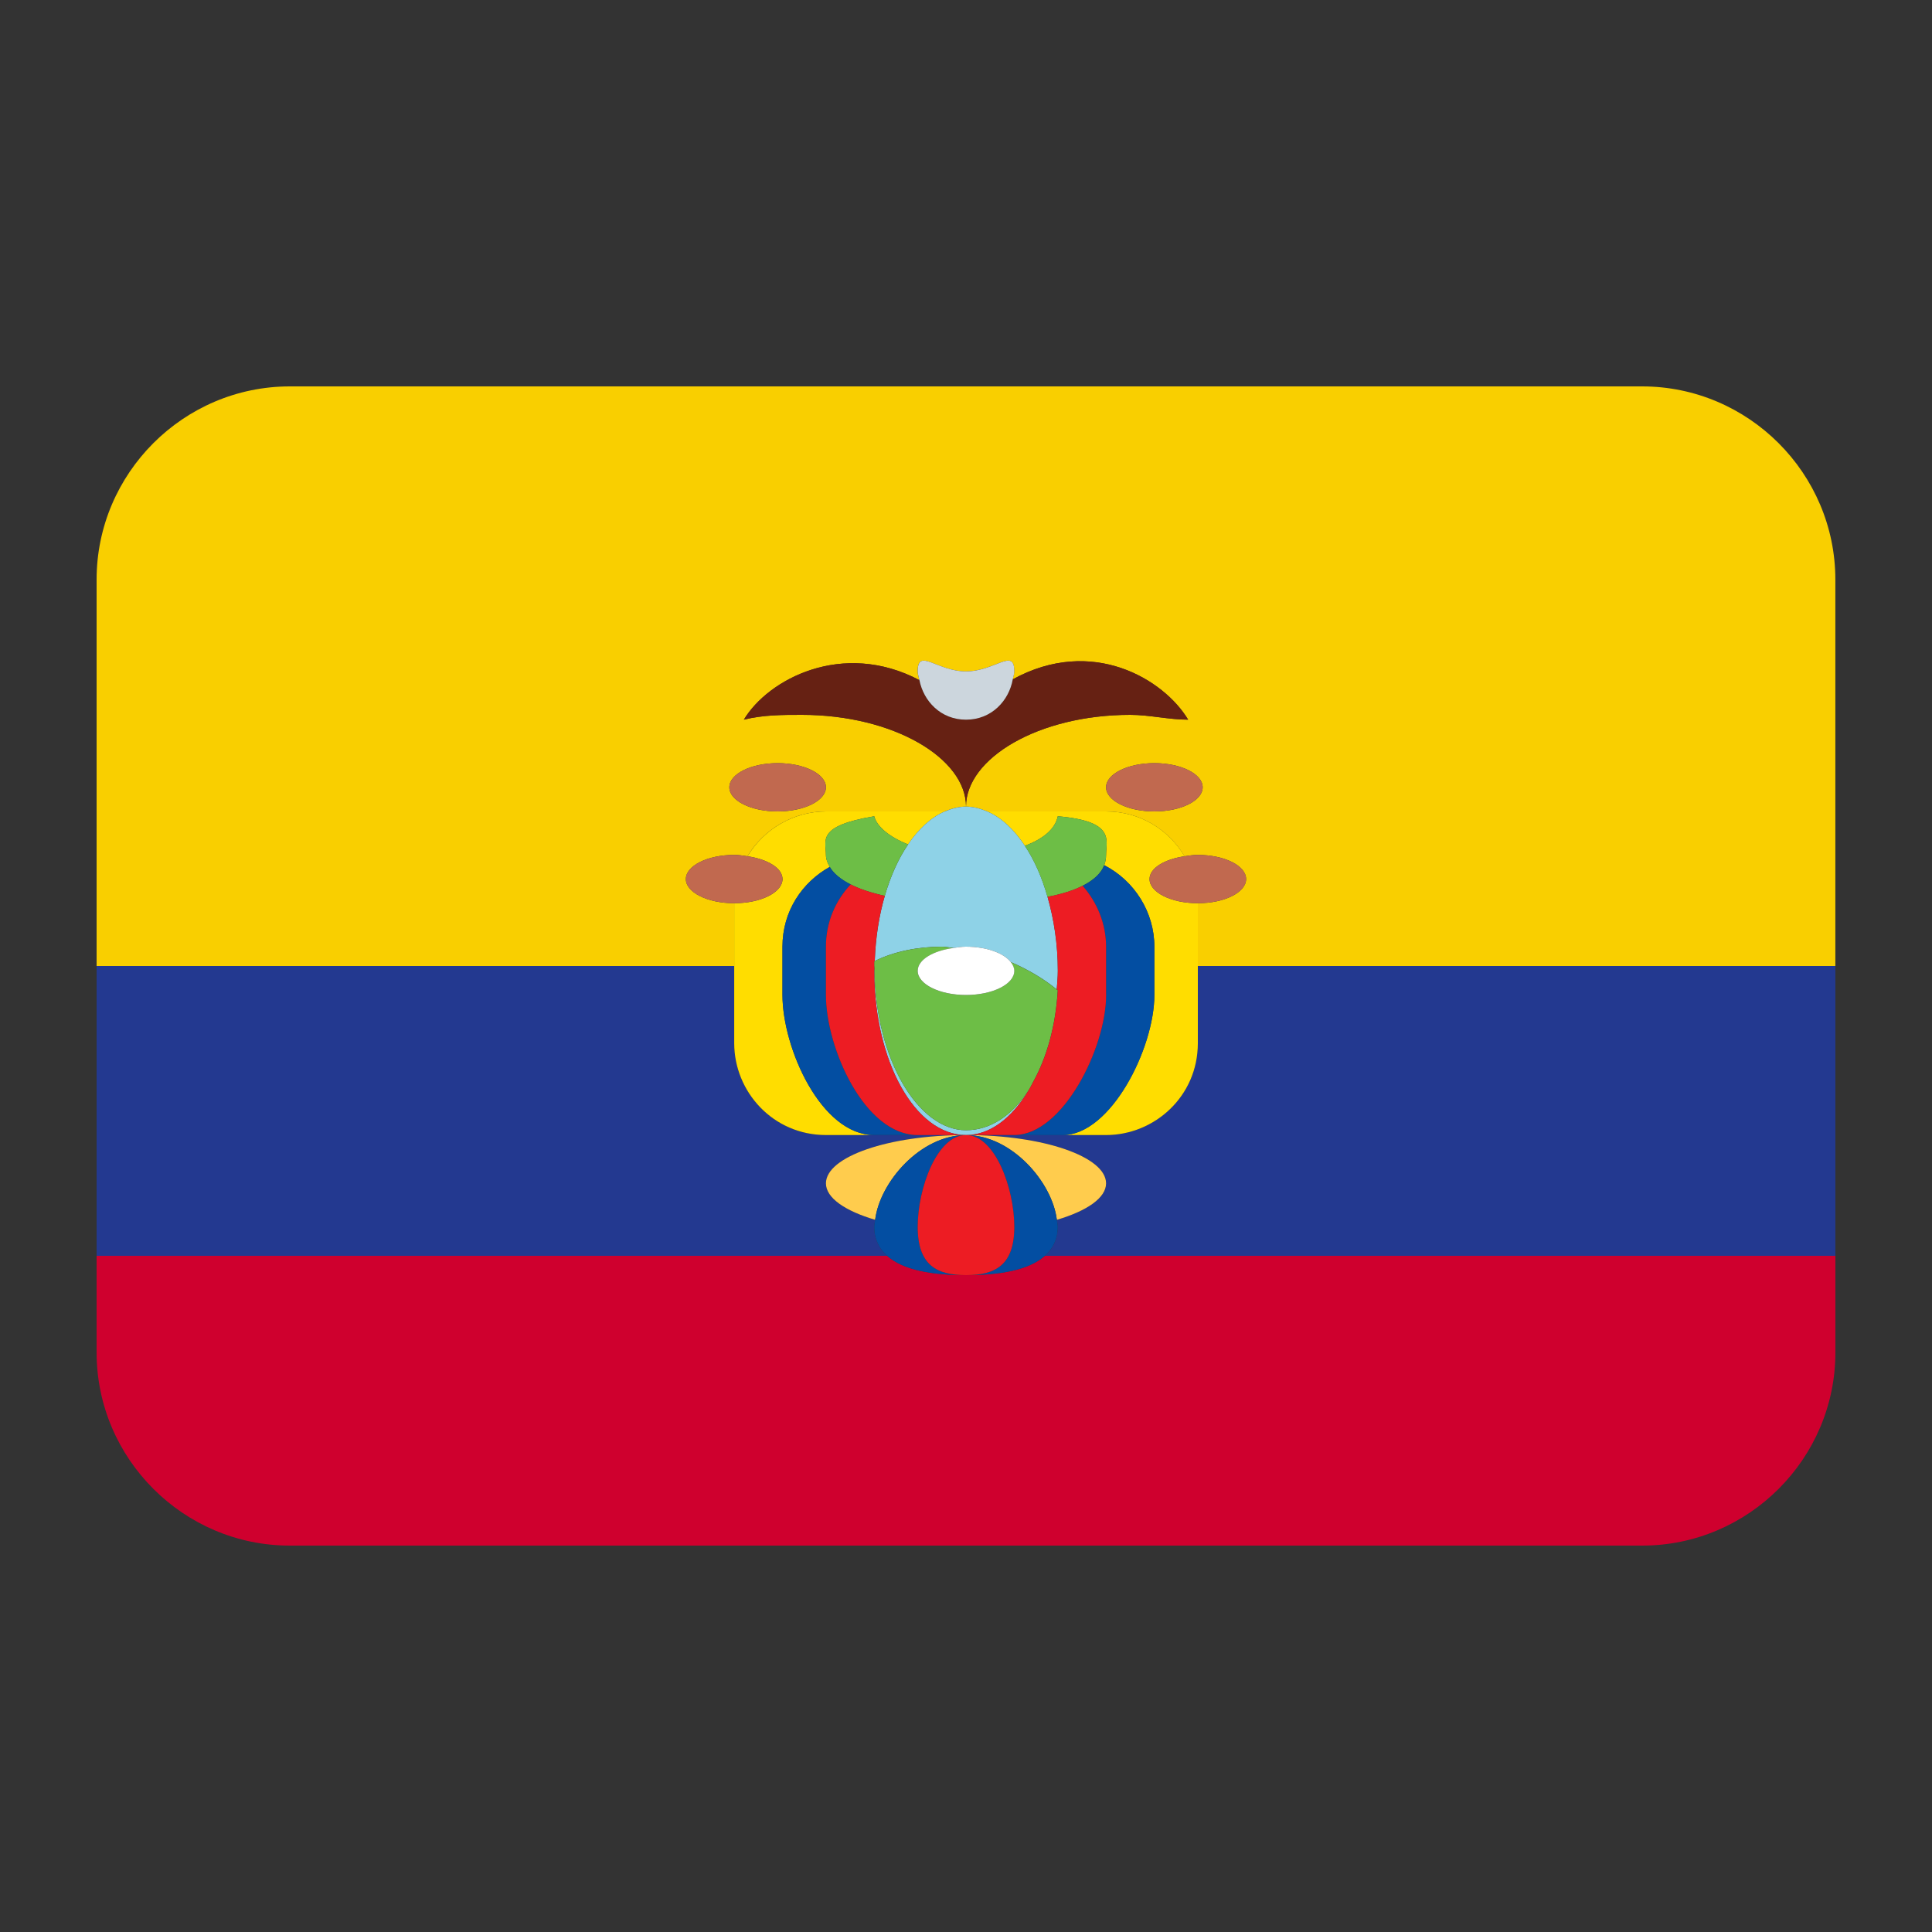 <?xml version="1.0" encoding="UTF-8"?><svg id="a" xmlns="http://www.w3.org/2000/svg" viewBox="0 0 40 40"><rect x="0" y="0" width="40" height="40" fill="#333333" stroke="none"/><path d="M34,8H6c-2.2,0-4,1.8-4,4v8H15.2v-1.3c-.552,0-1-.224-1-.5s.448-.5,1-.5c.097,0,.186,.015,.275,.028,.34-.566,.957-.928,1.625-.928h2.461c.141-.06,.287-.1,.439-.1,0-1-1.5-1.9-3.4-1.9-.4,0-.8,0-1.2,.1,.499-.832,2.038-1.658,3.635-.819-.012-.061-.036-.12-.036-.181,0-.5,.4,0,1,0s1-.5,1,0c0,.056-.022,.109-.032,.165,1.644-.902,3.13-.002,3.632,.835-.4,0-.8-.1-1.2-.1-1.9,0-3.4,.9-3.4,1.9,.152,0,.297,.04,.439,.1h2.461c.717,0,1.301,.385,1.625,.928,.089-.013,.178-.028,.275-.028,.552,0,1,.224,1,.5s-.448,.5-1,.5v1.3h13.2V12c0-2.2-1.8-4-4-4Zm-17.9,7.8c.552,0,1,.224,1,.5s-.448,.5-1,.5-1-.224-1-.5,.448-.5,1-.5Zm7.8,1c-.552,0-1-.224-1-.5s.448-.5,1-.5,1,.224,1,.5-.448,.5-1,.5Z" fill="#f9cf00"/><g><path d="M24.8,21.6c0,1.1-.9,1.9-1.9,1.9h-2.9c1.602,0,2.9,.448,2.9,1,0,.303-.4,.572-1.019,.755,.006,.048,.019,.098,.019,.145,0,.261-.103,.453-.267,.6h16.367v-6h-13.2v1.6Z" fill="#233990"/><path d="M18.1,25.4c0-.046,.013-.096,.019-.145-.619-.183-1.019-.452-1.019-.755,0-.552,1.298-1,2.9-1h-2.9c-1.1,0-1.9-.9-1.9-1.9v-1.6H2v6H18.367c-.164-.147-.267-.339-.267-.6Z" fill="#233990"/></g><path d="M20,26.4c-.674,0-1.295-.096-1.633-.4H2v2c0,2.2,1.8,4,4,4h28c2.2,0,4-1.8,4-4v-2H21.633c-.338,.304-.959,.4-1.633,.4Z" fill="#cf002e"/><g><path d="M21.218,17.511c.374-.138,.629-.345,.682-.611,1.2,.1,1,.5,1,.8,0,.074-.013,.145-.038,.213,.629,.323,1.038,.976,1.038,1.687v1c0,1.1-.9,2.9-1.9,2.9h.9c1,0,1.9-.8,1.9-1.9v-2.9c-.552,0-1-.224-1-.5,0-.227,.309-.411,.725-.472-.324-.543-.908-.928-1.625-.928h-2.461c.293,.125,.556,.374,.78,.711Z" fill="#fd0"/><path d="M17.1,23.5h1c-1.1,0-1.9-1.8-1.9-2.9v-1c0-.739,.41-1.335,.979-1.652-.047-.082-.079-.164-.079-.248,0-.3-.2-.6,1-.8,.054,.216,.317,.43,.701,.583,.219-.322,.476-.562,.761-.683h-2.461c-.668,0-1.285,.362-1.625,.928,.416,.061,.725,.245,.725,.472,0,.276-.448,.5-1,.5v2.9c0,1,.8,1.9,1.9,1.9Z" fill="#fd0"/></g><path d="M23.4,14.8c.4,0,.8,.1,1.2,.1-.503-.837-1.988-1.738-3.632-.835-.077,.438-.435,.835-.968,.835-.526,0-.881-.387-.964-.819-1.597-.84-3.136-.014-3.635,.819,.4-.1,.8-.1,1.2-.1,1.9,0,3.4,.9,3.4,1.9,0-1,1.5-1.9,3.4-1.9Z" fill="#662113"/><g><path d="M18.801,17.483c-.199,.292-.362,.652-.482,1.064-.119,.409-.191,.864-.208,1.349,.398-.197,.893-.296,1.389-.296,.082,0,.163,.019,.245,.026,.083-.011,.164-.026,.255-.026,.423,0,.781,.132,.927,.318,.357,.154,.685,.347,.952,.567,.008-.128,.022-.253,.022-.385,0-.554-.081-1.07-.213-1.532-.116-.408-.275-.765-.469-1.057-.223-.336-.486-.586-.78-.711-.141-.06-.287-.1-.439-.1s-.297,.04-.439,.1c-.285,.121-.542,.361-.761,.683Z" fill="#8ed2e7"/><path d="M21.285,22.591c-.337,.51-.786,.809-1.285,.809-.991,0-1.881-1.475-1.897-3.351,0,.018-.003,.034-.003,.051,0,1.878,.851,3.4,1.9,3.4,.497,0,.946-.35,1.285-.909Z" fill="#8ed2e7"/><path d="M21.4,22.381c-.037,.067-.071,.141-.111,.203,.039-.065,.075-.133,.111-.203Z" fill="#8ed2e7"/></g><g><path d="M17.612,18.311c.181,.092,.414,.172,.707,.236,.119-.412,.283-.771,.482-1.064-.384-.153-.647-.367-.701-.583-1.2,.2-1,.5-1,.8,0,.084,.032,.167,.079,.248,.076,.131,.219,.254,.433,.363Z" fill="#6dbe46"/><path d="M22.862,17.913c.025-.068,.038-.139,.038-.213,0-.3,.2-.7-1-.8-.053,.266-.308,.473-.682,.611,.194,.292,.353,.649,.469,1.057,.304-.058,.543-.135,.726-.229,.234-.119,.386-.261,.448-.427Z" fill="#6dbe46"/><path d="M18.1,20c0,.017,.003,.032,.003,.049,.016,1.876,.906,3.351,1.897,3.351,.499,0,.948-.299,1.285-.809l.004-.006c.041-.062,.074-.136,.111-.203,.271-.495,.456-1.135,.5-1.881l-.022-.015c-.267-.219-.595-.413-.952-.567,.044,.057,.073,.117,.073,.182,0,.276-.448,.5-1,.5s-1-.224-1-.5c0-.231,.32-.417,.745-.474-.082-.007-.163-.026-.245-.026-.496,0-.99,.099-1.389,.296l-.011,.004v.1Z" fill="#6dbe46"/></g><g><path d="M21.881,25.255c.619-.183,1.019-.452,1.019-.755,0-.552-1.298-1-2.9-1,.942,0,1.785,.973,1.881,1.755Z" fill="#ffcc4d"/><path d="M17.1,24.5c0,.303,.4,.572,1.019,.755,.096-.782,.939-1.755,1.881-1.755-1.602,0-2.9,.448-2.9,1Z" fill="#ffcc4d"/></g><g><path d="M23.9,20.6v-1c0-.711-.409-1.365-1.038-1.687-.062,.166-.214,.308-.448,.427,.303,.343,.486,.789,.486,1.261v1c0,1.1-.9,2.9-1.9,2.9h1c1,0,1.9-1.8,1.9-2.9Z" fill="#034ea2"/><path d="M17.1,20.6v-1c0-.514,.201-.957,.512-1.289-.214-.109-.357-.232-.433-.363-.569,.317-.979,.913-.979,1.652v1c0,1.1,.8,2.9,1.9,2.9h.9c-1.1,0-1.9-1.8-1.9-2.9Z" fill="#034ea2"/><path d="M21,25.4c0,.8-.4,1-1,1,.674,0,1.295-.096,1.633-.4,.164-.147,.267-.339,.267-.6,0-.046-.013-.096-.019-.145-.096-.782-.939-1.755-1.881-1.755,.6,0,1,1.1,1,1.9Z" fill="#034ea2"/><path d="M18.119,25.255c-.006,.048-.019,.098-.019,.145,0,.261,.103,.453,.267,.6,.338,.304,.959,.4,1.633,.4-.6,0-1-.2-1-1s.4-1.9,1-1.9c-.942,0-1.785,.973-1.881,1.755Z" fill="#034ea2"/></g><g><path d="M18.1,20.1c0-.018,.003-.034,.003-.051,0-.017-.003-.032-.003-.049v-.1l.011-.004c.016-.486,.089-.94,.208-1.349-.293-.063-.526-.144-.707-.236-.311,.332-.512,.775-.512,1.289v1c0,1.1,.8,2.9,1.9,2.9h1c-1.049,0-1.9-1.522-1.9-3.4Z" fill="#ed1c23"/><path d="M22.9,20.6v-1c0-.472-.183-.917-.486-1.261-.183,.093-.423,.17-.726,.229,.131,.462,.213,.978,.213,1.532,0,.132-.013,.257-.022,.385l.022,.015c-.044,.746-.228,1.387-.5,1.881-.036,.07-.072,.138-.111,.203l-.004,.006c-.339,.56-.788,.909-1.285,.909h1c1,0,1.9-1.8,1.9-2.9Z" fill="#ed1c23"/><path d="M19,25.4c0,.8,.4,1,1,1s1-.2,1-1-.4-1.9-1-1.9-1,1.1-1,1.9Z" fill="#ed1c23"/></g><path d="M20,14.9c.533,0,.89-.397,.968-.835,.01-.055,.032-.108,.032-.165,0-.5-.4,0-1,0s-1-.5-1,0c0,.062,.024,.121,.036,.181,.084,.432,.439,.819,.964,.819Z" fill="#ccd6dd"/><path d="M19,20.1c0,.276,.448,.5,1,.5s1-.224,1-.5c0-.064-.029-.125-.073-.182-.146-.186-.503-.318-.927-.318-.09,0-.172,.014-.255,.026-.426,.057-.745,.243-.745,.474Z" fill="#fff"/><g><path d="M16.2,18.2c0-.227-.31-.412-.725-.472-.089-.013-.177-.028-.275-.028-.552,0-1,.224-1,.5s.448,.5,1,.5,1-.224,1-.5Z" fill="#c1694f"/><ellipse cx="16.1" cy="16.3" rx="1" ry=".5" fill="#c1694f"/><path d="M23.8,18.2c0,.276,.448,.5,1,.5s1-.224,1-.5-.448-.5-1-.5c-.098,0-.186,.015-.275,.028-.415,.061-.725,.245-.725,.472Z" fill="#c1694f"/><ellipse cx="23.9" cy="16.3" rx="1" ry=".5" fill="#c1694f"/></g></svg>